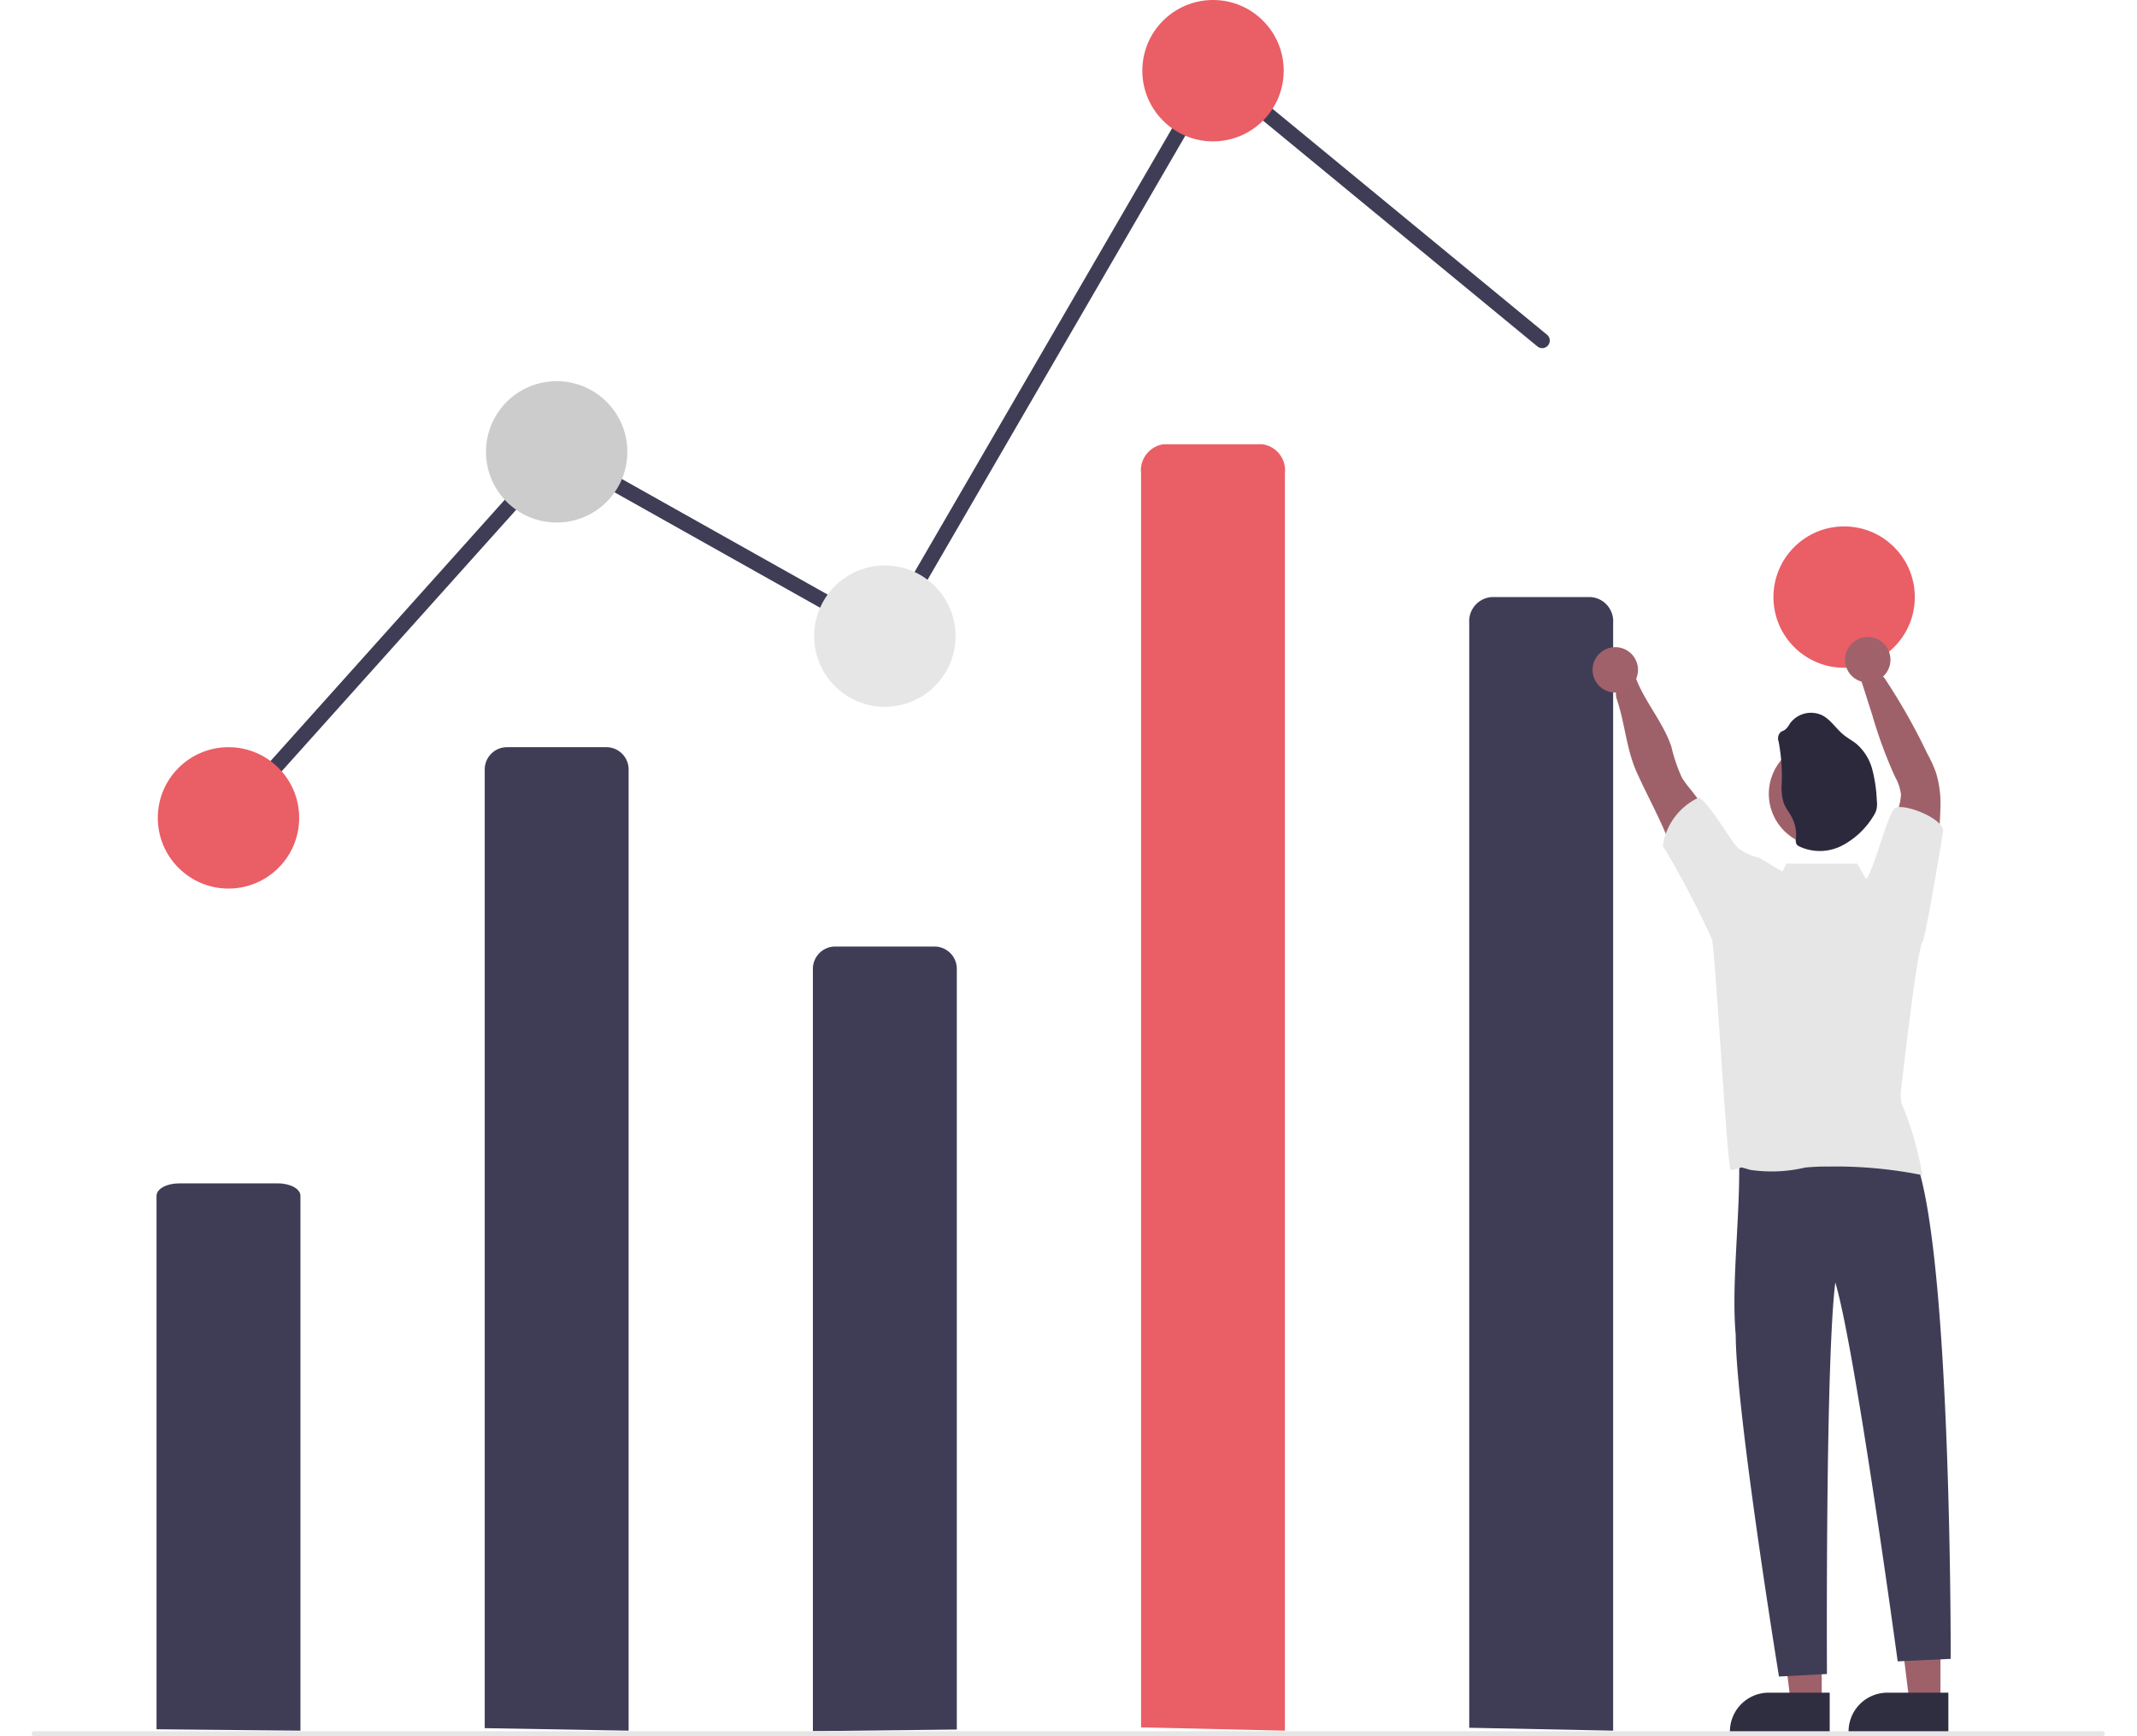 <svg xmlns="http://www.w3.org/2000/svg" xmlns:xlink="http://www.w3.org/1999/xlink" width="128" height="104" viewBox="0 0 128 104"><defs><clipPath id="a"><rect width="128" height="104" transform="translate(-10080 2342)" fill="#fff" opacity="0"/></clipPath></defs><g transform="translate(10080 -2342)"><g clip-path="url(#a)"><g transform="translate(-10078.083 2342)"><path d="M114.311,102h-1.854l-.882-7.15h2.736Z" fill="#9e616a"/><path d="M143.425,119.837h-5.977v-.076a2.327,2.327,0,0,1,2.326-2.326h3.651Z" transform="translate(-28.641 -16.043)" fill="#2f2e41"/><path d="M107.2,102h-1.854l-.882-7.15H107.2Z" fill="#9e616a"/><path d="M136.318,119.837h-5.977v-.076a2.327,2.327,0,0,1,2.326-2.326h3.651Z" transform="translate(-28.641 -16.043)" fill="#2f2e41"/><path d="M55.757,119.56V62.131A1.334,1.334,0,0,1,57.091,60.8h5.951a1.334,1.334,0,0,1,1.334,1.334h0V119.71Z" transform="translate(-28.641 -16.043)" fill="#3f3d56"/><path d="M75.414,119.74V74.076a1.334,1.334,0,0,1,1.334-1.334H82.7a1.334,1.334,0,0,1,1.334,1.334h0v45.566Z" transform="translate(-28.641 -16.043)" fill="#3f3d56"/><path d="M40.485,65.487a.454.454,0,0,1-.338-.756l19.9-22.2,19.584,11,19.7-33.945L119.4,36.105a.454.454,0,0,1-.577.7L99.58,20.966,79.967,54.761,60.237,43.682,40.823,65.336A.452.452,0,0,1,40.485,65.487Z" transform="translate(-28.641 -16.043)" fill="#3f3d56"/><circle cx="4.234" cy="4.234" r="4.234" transform="translate(7.535 44.757)" fill="#ea5e66"/><circle cx="4.234" cy="4.234" r="4.234" transform="translate(27.192 22.832)" fill="#ccc"/><circle cx="4.234" cy="4.234" r="4.234" transform="translate(46.849 33.87)" fill="#e6e6e6"/><circle cx="4.234" cy="4.234" r="4.234" transform="translate(66.505)" fill="#ea5e66"/><circle cx="4.234" cy="4.234" r="4.234" transform="translate(104.307 31.532)" fill="#ea5e66"/><path d="M135.685,84.79c1.585.191,5.637-1.255,5.856.944,2.086,6.14,2.024,29.675,2.024,29.675l-3.175.151s-2.537-18.7-3.737-22.7c-.6,4.863-.5,23.457-.5,23.457l-2.873.151s-2.577-15.834-2.592-20.481c-.313-3.4.455-8.449.126-11.74a12.583,12.583,0,0,0,4.867.543Z" transform="translate(-28.641 -16.043)" fill="#3f3d56"/><path d="M114.727,119.537V53.346a1.446,1.446,0,0,1,1.334-1.537h5.951a1.446,1.446,0,0,1,1.334,1.537V119.71Z" transform="translate(-28.641 -16.043)" fill="#3f3d56"/><path d="M130.294,66.978a19.755,19.755,0,0,0-2.315-3.655,5.8,5.8,0,0,1-.514-.7,9.735,9.735,0,0,1-.628-1.843c-.575-1.73-2.008-3.119-2.357-4.908-.127-.65-1.2,1.24-.918,2.046.5,1.459.569,3,1.21,4.414s1.394,2.761,1.948,4.2a14.49,14.49,0,0,0,1.027,2.419,2.978,2.978,0,0,0,2.05,1.5,5.058,5.058,0,0,1,.246-1.615C130.232,68.243,130.568,67.542,130.294,66.978Z" transform="translate(-28.641 -16.043)" fill="#9e616a"/><path d="M139.807,67.957a8.355,8.355,0,0,1,.491-3.142,3.257,3.257,0,0,0,.289-1.187,2.911,2.911,0,0,0-.366-1.075,27.574,27.574,0,0,1-1.361-3.7l-.756-2.366c-.246-.181,1.193-.243,1.5.181a36.75,36.75,0,0,1,2.56,4.518,7.649,7.649,0,0,1,.517,1.133,6.228,6.228,0,0,1,.272,1.957,27.152,27.152,0,0,1-.333,3.7,3.309,3.309,0,0,1-.83,2.117A11.985,11.985,0,0,0,139.807,67.957Z" transform="translate(-28.641 -16.043)" fill="#9e616a"/><circle cx="3.138" cy="3.138" r="3.138" transform="translate(104.03 44.414)" fill="#9e616a"/><path d="M133.258,60.465a.545.545,0,0,1,.115-.563c.078-.062.182-.085.266-.144a1.149,1.149,0,0,0,.287-.363,1.56,1.56,0,0,1,1.952-.5c.518.271.832.815,1.293,1.181.234.19.506.33.741.52a3.046,3.046,0,0,1,.961,1.554,8.818,8.818,0,0,1,.266,1.833,1.648,1.648,0,0,1-.021.557,1.56,1.56,0,0,1-.211.431,4.8,4.8,0,0,1-1.882,1.741,2.907,2.907,0,0,1-2.507.043.431.431,0,0,1-.192-.154.553.553,0,0,1-.03-.332,2.271,2.271,0,0,0-.25-1.271c-.144-.287-.359-.534-.474-.832a2.9,2.9,0,0,1-.135-1.031A11.2,11.2,0,0,0,133.258,60.465Z" transform="translate(-28.641 -16.043)" fill="#2d293d"/><path d="M36.1,119.627V87.671c0-.41.6-.742,1.334-.742h5.951c.737,0,1.334.333,1.334.742V119.71Z" transform="translate(-28.641 -16.043)" fill="#3f3d56"/><path d="M152.656,120.043H28.792a.151.151,0,1,1,0-.3H152.655a.151.151,0,0,1,0,.3Z" transform="translate(-28.641 -16.043)" fill="#e6e6e6"/><path d="M95.071,119.514V44.4A1.581,1.581,0,0,1,96.4,42.655h5.951a1.581,1.581,0,0,1,1.334,1.744V119.71Z" transform="translate(-28.641 -16.043)" fill="#ea5e66"/><circle cx="1.361" cy="1.361" r="1.361" transform="translate(93.473 38.764)" fill="#a0616a"/><circle cx="1.361" cy="1.361" r="1.361" transform="translate(108.594 38.159)" fill="#a0616a"/><path d="M141.9,72.409c.133-.122,1.215-6.453,1.209-6.6-.017-.78-2.4-1.671-2.873-1.361-.449.292-1.232,3.648-1.735,4.259l-.533-.932h-4.234l-.257.477c-.556-.335-1.055-.643-1.234-.745a.8.8,0,0,0-.2-.1,3.071,3.071,0,0,1-1.21-.569c-.348-.268-1.962-3.071-2.394-3a3.769,3.769,0,0,0-2.117,2.873,54.2,54.2,0,0,1,2.943,5.591c.207.85.891,13.243,1.112,13.82,1.017-.1.214-.274,1.2,0a8.776,8.776,0,0,0,3.272-.142,12.568,12.568,0,0,1,1.37-.06,26.325,26.325,0,0,1,5.648.513,19.215,19.215,0,0,0-1.261-4.335,2.91,2.91,0,0,1,0-.9C140.658,80.845,141.543,72.812,141.9,72.409Z" transform="translate(-28.641 -16.043)" fill="#e6e6e6"/></g></g></g></svg>
